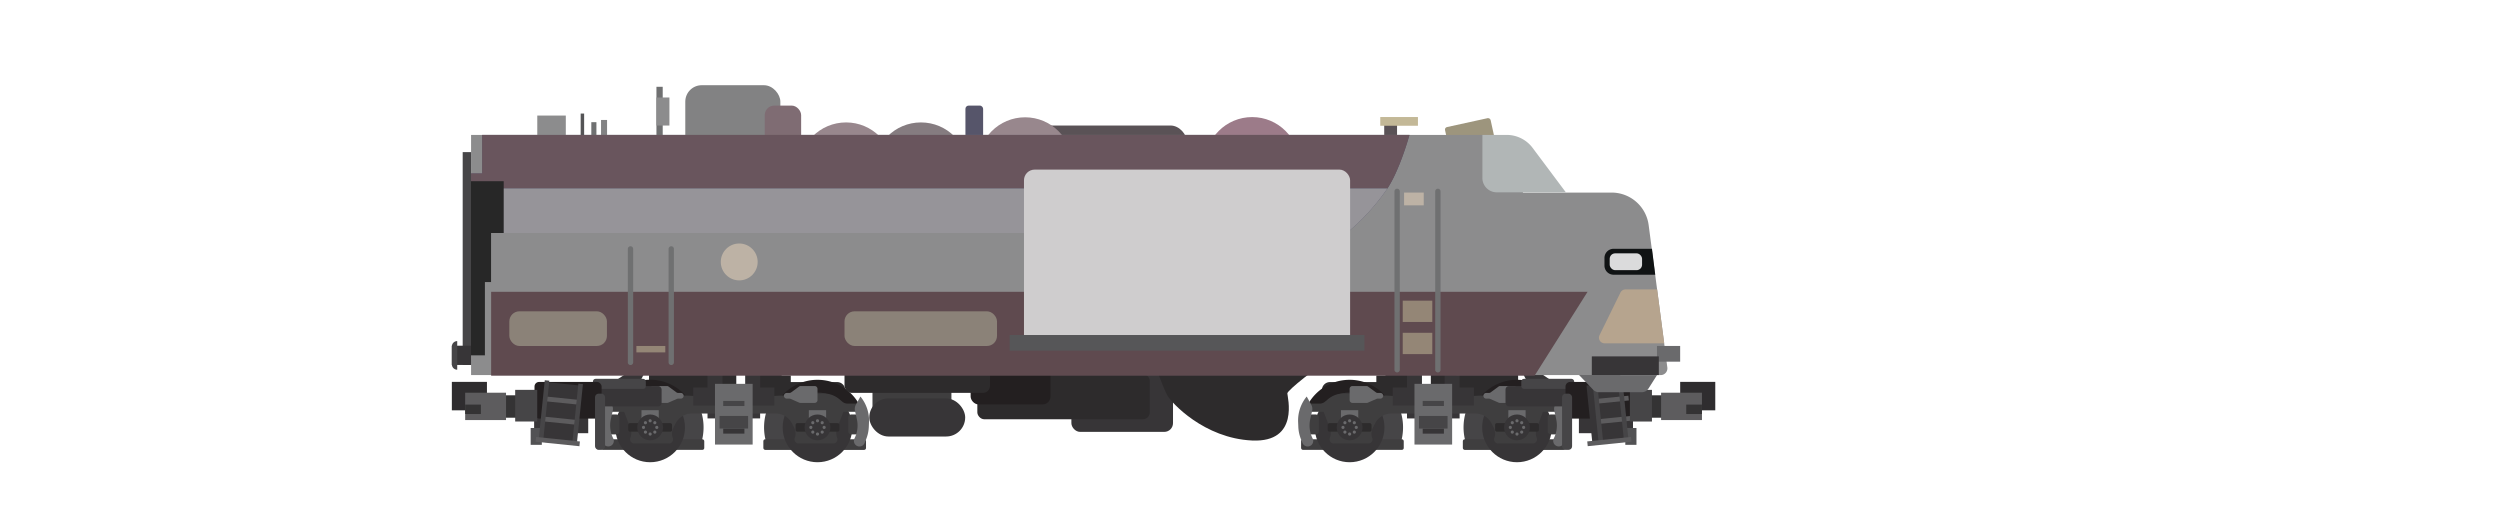 <svg xmlns="http://www.w3.org/2000/svg" xmlns:xlink="http://www.w3.org/1999/xlink" viewBox="0 0 936.76 190.99"><defs><style>.cls-1{fill:#56556a;}.cls-2{fill:#5a5256;}.cls-3{fill:#9d957d;}.cls-4{fill:#3f3e3f;}.cls-5{fill:#2f2d2f;}.cls-6{fill:#373537;}.cls-7{fill:#2d2b2c;}.cls-8{fill:#464547;}.cls-9{fill:#231f20;}.cls-10{fill:#6a6a6c;}.cls-11{fill:#525254;}.cls-12{fill:#343334;}.cls-13{fill:#5d5c5e;}.cls-14{fill:#8c8c8d;}.cls-15{fill:#b1b6b6;}.cls-16{fill:#9c7b89;}.cls-17{fill:#98878d;}.cls-18{fill:#857c80;}.cls-19{fill:#828283;}.cls-20{fill:#7f6c73;}.cls-21{fill:#545456;}.cls-22{fill:#6f7071;}.cls-23{fill:#5f4a4f;}.cls-24{fill:#948676;}.cls-25{fill:#bdb2a5;}.cls-26{fill:#101314;}.cls-27{fill:#b6a48e;}.cls-28{clip-path:url(#clip-path);}.cls-29{fill:#69555d;}.cls-30{fill:#969499;}.cls-31{fill:#272727;}.cls-32{fill:#c3b897;}.cls-33{fill:#8b8278;}.cls-34{fill:#dbdbdc;}.cls-35{fill:#cfcdce;}.cls-36{fill:#565658;}.cls-37{opacity:0.36;}</style><clipPath id="clip-path"><path class="cls-1" d="M528.13,50.55s-3.66,13.5-8.65,20.65a81.56,81.56,0,0,1-14.84,16.11H176.51V65h4.16V50.55Z"/></clipPath></defs><title>DieselFront</title><g id="Layer_3" data-name="Layer 3"><rect class="cls-2" x="380.02" y="47.04" width="64.72" height="18.05" rx="6.16" transform="translate(824.76 112.12) rotate(-180)"/><rect class="cls-1" x="361.75" y="39.56" width="6.63" height="18.7" rx="1.21" transform="translate(730.13 97.83) rotate(-180)"/><rect class="cls-3" x="541.9" y="45.86" width="17.49" height="8.05" rx="0.94" transform="translate(1099.22 -19.26) rotate(167.64)"/><rect class="cls-2" x="518.66" y="45.87" width="4.81" height="6.79" transform="translate(1042.14 98.52) rotate(-180)"/><rect class="cls-4" x="326.93" y="144.38" width="29.58" height="9.46" transform="translate(683.43 298.22) rotate(-180)"/><rect class="cls-5" x="629.57" y="143.09" width="13.15" height="10.66" transform="translate(1272.29 296.84) rotate(-180)"/><path class="cls-6" d="M582.7,143.5c-.08.06-15.54-10.55-15.45-10.23s5.39,10.56,5.39,10.56Z"/><rect class="cls-7" x="536.14" y="136.57" width="32.7" height="13.21" transform="translate(1104.98 286.34) rotate(-180)"/><path class="cls-7" d="M519.15,134.8v5.87h-3.43v2.5H498.33a3,3,0,0,0-3,3v5.38h32.71V134.8Z"/><rect class="cls-6" x="541.32" y="140.14" width="5.6" height="16.64" transform="translate(1088.24 296.93) rotate(-180)"/><rect class="cls-6" x="527.21" y="140.14" width="5.6" height="16.64" transform="translate(1060.02 296.93) rotate(-180)"/><path class="cls-8" d="M568.42,160.15l-17.52-9.7a20,20,0,0,0-1,17.29Z"/><rect class="cls-4" x="548.14" y="164.59" width="38.47" height="3.98" rx="0.7" transform="translate(1134.74 333.17) rotate(-180)"/><path class="cls-9" d="M568.42,160.15,584,151.43A17.84,17.84,0,0,0,553.76,150Z"/><circle class="cls-6" cx="568.42" cy="160.15" r="13.05"/><path class="cls-4" d="M583.34,154.31h-5.21l-2.32,6.2a4.81,4.81,0,0,0,0,3.5l0,.06a1.54,1.54,0,0,1-1.43,2.11h-13a1.53,1.53,0,0,1-1.44-2.07h0a4.81,4.81,0,0,0-.24-3.86l-.81-1.59a6.82,6.82,0,0,0-6.06-3.7H537.06v-8.1h8.51a11.1,11.1,0,0,1,4.81,1.09h0a4.16,4.16,0,0,0,2,.4l17.89-.89a9.05,9.05,0,0,1,6.3,2.12l1.09.91a3.16,3.16,0,0,0,2,.75h3.69Z"/><rect class="cls-7" x="560.2" y="158.55" width="16.43" height="3.21" rx="0.64" transform="translate(1136.84 320.3) rotate(-180)"/><rect class="cls-10" x="565.19" y="153.7" width="6.47" height="5.25" transform="translate(1136.84 312.65) rotate(-180)"/><path class="cls-10" d="M558.59,147l2.91-2.14a1,1,0,0,1,.63-.21h5.22a1.07,1.07,0,0,1,1.07,1.07v4.18a1.07,1.07,0,0,1-1.07,1.07H562a1,1,0,0,1-.43-.09l-3.23-1.42a1.07,1.07,0,0,0-.43-.09h-1a1.07,1.07,0,0,1-1.07-1.07v0a1.07,1.07,0,0,1,1.07-1.07h1A1.07,1.07,0,0,0,558.59,147Z"/><rect class="cls-4" x="579.95" y="155.31" width="4.25" height="7.45" rx="1.06" transform="translate(1164.15 318.07) rotate(-180)"/><path class="cls-10" d="M584.5,148.58h0a14.1,14.1,0,0,1,3.22,9.58l-.07,1.67a14.11,14.11,0,0,1-1,4.75L586,166a2.08,2.08,0,0,1-3.18.86h0a2.06,2.06,0,0,1-.6-2.58h0a10.83,10.83,0,0,0,.9-7.19l-.25-1.18-.45-1.88a3.36,3.36,0,0,1,.35-2.46Z"/><circle class="cls-6" cx="568.42" cy="160.15" r="4.84"/><circle class="cls-10" cx="568.42" cy="157.67" r="0.59"/><circle class="cls-10" cx="568.42" cy="162.64" r="0.59"/><circle class="cls-10" cx="570.18" cy="158.39" r="0.59"/><circle class="cls-10" cx="566.66" cy="161.91" r="0.59"/><circle class="cls-10" cx="570.91" cy="160.15" r="0.59"/><circle class="cls-10" cx="565.93" cy="160.15" r="0.59"/><circle class="cls-10" cx="570.18" cy="161.91" r="0.59"/><circle class="cls-10" cx="566.66" cy="158.39" r="0.59"/><path class="cls-8" d="M505.71,160.15l17.52-9.7a20,20,0,0,1,1,17.29Z"/><rect class="cls-4" x="487.52" y="164.59" width="38.47" height="3.98" rx="0.7"/><path class="cls-9" d="M505.71,160.15l-15.57-8.72A17.84,17.84,0,0,1,520.37,150Z"/><circle class="cls-6" cx="505.71" cy="160.15" r="13.05"/><path class="cls-4" d="M490.79,154.31H496l2.32,6.2a4.81,4.81,0,0,1,0,3.5l0,.06a1.54,1.54,0,0,0,1.43,2.11h13a1.53,1.53,0,0,0,1.44-2.07h0a4.81,4.81,0,0,1,.24-3.86l.81-1.59a6.82,6.82,0,0,1,6.06-3.7h15.81v-8.1h-8.5a11.1,11.1,0,0,0-4.81,1.09h0a4.16,4.16,0,0,1-2,.4l-17.89-.89a9,9,0,0,0-6.3,2.12l-1.09.91a3.17,3.17,0,0,1-2,.75h-3.68Z"/><rect class="cls-7" x="497.49" y="158.55" width="16.43" height="3.21" rx="0.64"/><rect class="cls-10" x="502.47" y="153.7" width="6.47" height="5.25"/><path class="cls-10" d="M515.54,147l-2.91-2.14a1,1,0,0,0-.63-.21h-5.22a1.07,1.07,0,0,0-1.07,1.07v4.18a1.07,1.07,0,0,0,1.07,1.07h5.34a1,1,0,0,0,.43-.09l3.23-1.42a1,1,0,0,1,.43-.09h1a1.07,1.07,0,0,0,1.07-1.07v0a1.07,1.07,0,0,0-1.07-1.07h-1A1.07,1.07,0,0,1,515.54,147Z"/><rect class="cls-4" x="489.93" y="155.31" width="4.25" height="7.45" rx="1.06"/><path class="cls-10" d="M489.63,148.58h0a14.1,14.1,0,0,0-3.22,9.58l.07,1.67a14.11,14.11,0,0,0,1,4.75l.59,1.44a2.08,2.08,0,0,0,3.18.86h0a2.08,2.08,0,0,0,.6-2.58h0a10.84,10.84,0,0,1-.91-7.19l.26-1.18.45-1.88a3.36,3.36,0,0,0-.35-2.46Z"/><circle class="cls-6" cx="505.71" cy="160.15" r="4.84"/><circle class="cls-10" cx="505.71" cy="157.67" r="0.59"/><circle class="cls-10" cx="505.71" cy="162.64" r="0.59"/><circle class="cls-10" cx="503.95" cy="158.39" r="0.59"/><circle class="cls-10" cx="507.47" cy="161.91" r="0.59"/><circle class="cls-10" cx="503.22" cy="160.15" r="0.59"/><circle class="cls-10" cx="508.2" cy="160.15" r="0.59"/><circle class="cls-10" cx="503.95" cy="161.91" r="0.59"/><circle class="cls-10" cx="507.47" cy="158.39" r="0.59"/><rect class="cls-6" x="564.11" y="144.65" width="28.42" height="7.63" rx="1.29" transform="translate(1156.65 296.93) rotate(-180)"/><rect class="cls-8" x="570.04" y="141.95" width="19.81" height="3.76" rx="0.98" transform="translate(1159.89 287.66) rotate(-180)"/><rect class="cls-6" x="591.62" y="150.77" width="20.27" height="11.55" transform="translate(1203.51 313.09) rotate(-180)"/><rect class="cls-11" x="609.01" y="160.37" width="4.18" height="6.31" transform="translate(1222.2 327.05) rotate(-180)"/><rect class="cls-9" x="586.61" y="143.11" width="25.15" height="13.73" rx="1.72" transform="translate(1198.36 299.96) rotate(-180)"/><rect class="cls-12" x="617.46" y="148.12" width="5.38" height="8.4" transform="translate(1240.3 304.64) rotate(-180)"/><rect class="cls-8" x="585.31" y="147.51" width="3.76" height="21.06" rx="1.33" transform="translate(1174.38 316.08) rotate(-180)"/><rect class="cls-6" x="595.56" y="143.8" width="12.67" height="22.22" transform="translate(1216.43 247.76) rotate(174.16)"/><rect class="cls-13" x="595.78" y="149.2" width="11.37" height="1.79" transform="matrix(-0.99, 0.1, -0.1, -0.99, 1215.08, 238.18)"/><rect class="cls-13" x="596.55" y="156.74" width="11.37" height="1.79" transform="matrix(-0.99, 0.1, -0.1, -0.99, 1217.39, 253.15)"/><rect class="cls-8" x="610.73" y="146.08" width="8.26" height="11.86" transform="translate(1229.72 304.03) rotate(-180)"/><rect class="cls-13" x="622.42" y="147.15" width="15.31" height="10.25" transform="translate(1260.15 304.55) rotate(-180)"/><rect class="cls-12" x="631.84" y="151.6" width="5.89" height="3.53" transform="translate(1269.57 306.73) rotate(-180)"/><rect class="cls-8" x="594.73" y="143.8" width="1.72" height="22.22" transform="matrix(-0.99, 0.1, -0.1, -0.99, 1203.86, 248.4)"/><rect class="cls-8" x="607.33" y="142.51" width="1.72" height="22.22" transform="translate(1228.86 244.55) rotate(174.16)"/><rect class="cls-13" x="594.79" y="164.58" width="16.5" height="1.79" transform="translate(1219.79 268.71) rotate(174.16)"/><rect class="cls-6" x="521.86" y="145.2" width="30.4" height="6.76" transform="translate(1074.13 297.17) rotate(-180)"/><rect class="cls-10" x="530.01" y="143.83" width="14.11" height="22.75" transform="translate(1074.13 310.41) rotate(-180)"/><rect class="cls-8" x="533.09" y="150.23" width="7.95" height="1.91" transform="translate(1074.13 302.36) rotate(-180)"/><rect class="cls-6" x="533.09" y="160.57" width="7.95" height="1.91" transform="translate(1074.13 323.06) rotate(-180)"/><rect class="cls-8" x="531.72" y="155.85" width="10.7" height="4.72" transform="translate(1074.13 316.43) rotate(-180)"/><rect class="cls-5" x="169.31" y="143.09" width="13.15" height="10.66"/><path class="cls-6" d="M229.33,143.5c.08.06,15.54-10.55,15.45-10.23s-5.39,10.56-5.39,10.56Z"/><rect class="cls-7" x="243.19" y="136.57" width="32.7" height="13.21"/><path class="cls-7" d="M292.88,134.8v5.87h3.43v2.5H313.7a3,3,0,0,1,3,3v5.38H284V134.8Z"/><rect class="cls-6" x="265.11" y="140.14" width="5.6" height="16.64"/><rect class="cls-6" x="279.22" y="140.14" width="5.6" height="16.64"/><path class="cls-8" d="M243.61,160.15l17.52-9.7a20,20,0,0,1,1,17.29Z"/><rect class="cls-4" x="225.42" y="164.59" width="38.47" height="3.98" rx="0.7"/><path class="cls-9" d="M243.61,160.15,228,151.43A17.84,17.84,0,0,1,258.27,150Z"/><circle class="cls-6" cx="243.61" cy="160.15" r="13.05"/><path class="cls-4" d="M228.69,154.31h5.21l2.32,6.2a4.81,4.81,0,0,1,0,3.5l0,.06a1.54,1.54,0,0,0,1.43,2.11h13a1.53,1.53,0,0,0,1.44-2.07h0a4.81,4.81,0,0,1,.24-3.86l.81-1.59a6.82,6.82,0,0,1,6.06-3.7H275v-8.1h-8.51a11.1,11.1,0,0,0-4.81,1.09h0a4.16,4.16,0,0,1-2,.4l-17.89-.89a9.05,9.05,0,0,0-6.3,2.12l-1.09.91a3.16,3.16,0,0,1-2,.75h-3.69Z"/><rect class="cls-7" x="235.39" y="158.55" width="16.43" height="3.21" rx="0.64"/><rect class="cls-10" x="240.37" y="153.7" width="6.47" height="5.25"/><path class="cls-10" d="M253.44,147l-2.91-2.14a1,1,0,0,0-.63-.21h-5.22a1.07,1.07,0,0,0-1.07,1.07v4.18a1.07,1.07,0,0,0,1.07,1.07H250a1,1,0,0,0,.43-.09l3.23-1.42a1.07,1.07,0,0,1,.43-.09h1a1.07,1.07,0,0,0,1.07-1.07v0a1.07,1.07,0,0,0-1.07-1.07h-1A1.07,1.07,0,0,1,253.44,147Z"/><rect class="cls-4" x="227.83" y="155.31" width="4.25" height="7.45" rx="1.06"/><path class="cls-10" d="M227.53,148.58h0a14.1,14.1,0,0,0-3.22,9.58l.07,1.67a14.11,14.11,0,0,0,1,4.75L226,166a2.08,2.08,0,0,0,3.18.86h0a2.06,2.06,0,0,0,.6-2.58h0a10.83,10.83,0,0,1-.9-7.19l.25-1.18.45-1.88a3.36,3.36,0,0,0-.35-2.46Z"/><circle class="cls-6" cx="243.61" cy="160.15" r="4.84"/><circle class="cls-10" cx="243.61" cy="157.67" r="0.59"/><circle class="cls-10" cx="243.61" cy="162.64" r="0.59"/><circle class="cls-10" cx="241.85" cy="158.39" r="0.59"/><circle class="cls-10" cx="245.37" cy="161.91" r="0.59"/><circle class="cls-10" cx="241.12" cy="160.15" r="0.59"/><circle class="cls-10" cx="246.1" cy="160.15" r="0.59"/><circle class="cls-10" cx="241.85" cy="161.91" r="0.59"/><circle class="cls-10" cx="245.37" cy="158.39" r="0.59"/><path class="cls-8" d="M306.32,160.15l-17.52-9.7a20,20,0,0,0-1,17.29Z"/><rect class="cls-4" x="286.04" y="164.59" width="38.47" height="3.98" rx="0.7" transform="translate(610.54 333.17) rotate(180)"/><path class="cls-9" d="M306.32,160.15l15.57-8.72A17.84,17.84,0,0,0,291.66,150Z"/><circle class="cls-6" cx="306.32" cy="160.15" r="13.05"/><path class="cls-4" d="M321.24,154.31H316l-2.32,6.2a4.81,4.81,0,0,0,0,3.5l0,.06a1.54,1.54,0,0,1-1.43,2.11h-13a1.53,1.53,0,0,1-1.44-2.07h0a4.81,4.81,0,0,0-.24-3.86l-.81-1.59a6.82,6.82,0,0,0-6.06-3.7H275v-8.1h8.5a11.1,11.1,0,0,1,4.81,1.09h0a4.16,4.16,0,0,0,2,.4l17.89-.89a9.05,9.05,0,0,1,6.3,2.12l1.09.91a3.16,3.16,0,0,0,2,.75h3.69Z"/><rect class="cls-7" x="298.1" y="158.55" width="16.43" height="3.21" rx="0.64" transform="translate(612.64 320.3) rotate(-180)"/><rect class="cls-10" x="303.09" y="153.7" width="6.47" height="5.25" transform="translate(612.64 312.65) rotate(-180)"/><path class="cls-10" d="M296.49,147l2.91-2.14a1,1,0,0,1,.63-.21h5.22a1.07,1.07,0,0,1,1.07,1.07v4.18a1.07,1.07,0,0,1-1.07,1.07h-5.34a1,1,0,0,1-.43-.09l-3.23-1.42a1,1,0,0,0-.43-.09h-1a1.07,1.07,0,0,1-1.07-1.07v0a1.07,1.07,0,0,1,1.07-1.07h1A1.07,1.07,0,0,0,296.49,147Z"/><rect class="cls-4" x="317.85" y="155.31" width="4.25" height="7.45" rx="1.06" transform="translate(639.95 318.07) rotate(180)"/><path class="cls-10" d="M322.4,148.58h0a14.1,14.1,0,0,1,3.22,9.58l-.07,1.67a14.11,14.11,0,0,1-1,4.75l-.59,1.44a2.08,2.08,0,0,1-3.18.86h0a2.08,2.08,0,0,1-.6-2.58h0a10.83,10.83,0,0,0,.9-7.19l-.25-1.18-.45-1.88a3.36,3.36,0,0,1,.35-2.46Z"/><circle class="cls-6" cx="306.32" cy="160.15" r="4.84"/><circle class="cls-10" cx="306.32" cy="157.67" r="0.59"/><circle class="cls-10" cx="306.32" cy="162.64" r="0.59"/><circle class="cls-10" cx="308.08" cy="158.39" r="0.59"/><circle class="cls-10" cx="304.56" cy="161.91" r="0.59"/><circle class="cls-10" cx="308.81" cy="160.15" r="0.59"/><circle class="cls-10" cx="303.83" cy="160.15" r="0.59"/><circle class="cls-10" cx="308.08" cy="161.91" r="0.59"/><circle class="cls-10" cx="304.56" cy="158.39" r="0.59"/><rect class="cls-6" x="219.49" y="144.65" width="28.42" height="7.63" rx="1.29"/><rect class="cls-8" x="222.18" y="141.95" width="19.81" height="3.76" rx="0.98"/><rect class="cls-6" x="200.14" y="150.77" width="20.27" height="11.55"/><rect class="cls-11" x="198.84" y="160.37" width="4.18" height="6.31"/><rect class="cls-9" x="200.28" y="143.11" width="25.15" height="13.73" rx="1.72"/><rect class="cls-12" x="189.19" y="148.12" width="5.38" height="8.4"/><rect class="cls-8" x="222.96" y="147.51" width="3.76" height="21.06" rx="1.33"/><rect class="cls-6" x="203.8" y="143.8" width="12.67" height="22.22" transform="translate(16.86 -20.59) rotate(5.84)"/><rect class="cls-13" x="204.88" y="149.2" width="11.37" height="1.79" transform="translate(16.37 -20.65) rotate(5.84)"/><rect class="cls-13" x="204.11" y="156.74" width="11.37" height="1.79" transform="translate(17.14 -20.54) rotate(5.84)"/><rect class="cls-8" x="193.04" y="146.08" width="8.26" height="11.86"/><rect class="cls-13" x="174.3" y="147.15" width="15.31" height="10.25"/><rect class="cls-12" x="174.3" y="151.6" width="5.89" height="3.53"/><rect class="cls-8" x="215.58" y="143.8" width="1.72" height="22.22" transform="translate(16.89 -21.23) rotate(5.84)"/><rect class="cls-8" x="202.98" y="142.51" width="1.72" height="22.22" transform="translate(16.7 -19.95) rotate(5.84)"/><rect class="cls-13" x="200.74" y="164.58" width="16.5" height="1.79" transform="translate(17.93 -20.41) rotate(5.84)"/><rect class="cls-6" x="259.76" y="145.2" width="30.4" height="6.76"/><rect class="cls-10" x="267.91" y="143.83" width="14.11" height="22.75"/><rect class="cls-8" x="270.99" y="150.23" width="7.95" height="1.91"/><rect class="cls-6" x="270.99" y="160.57" width="7.95" height="1.91"/><rect class="cls-8" x="269.62" y="155.85" width="10.7" height="4.72"/><rect class="cls-6" x="401.44" y="129.64" width="38.08" height="32.19" rx="3.28" transform="translate(840.97 291.47) rotate(-180)"/><rect class="cls-7" x="366.2" y="140.07" width="64.62" height="17.02" rx="2.6" transform="translate(797.03 297.17) rotate(-180)"/><rect class="cls-9" x="363.69" y="136.23" width="29.92" height="15.3" rx="2.96" transform="translate(757.31 287.77) rotate(-180)"/><rect class="cls-7" x="316.44" y="134.32" width="54.51" height="12.9" rx="2.67" transform="translate(687.39 281.54) rotate(-180)"/><path class="cls-7" d="M497.9,135.2c-4.07,1.94-15.53,11.07-15.53,12.2s4.74,18.48-13.21,17.66-30.28-14.15-31.82-17-5.84-14.6-5.84-14.6Z"/><path class="cls-14" d="M176.51,140.55H570.65V64.87a14.32,14.32,0,0,0-14.32-14.32H176.51v90Z"/><path class="cls-14" d="M545.82,140.55h76.44a2.52,2.52,0,0,0,2.5-2.85l-7-53.35a14,14,0,0,0-13.88-12.19H545.82Z"/><path class="cls-15" d="M574.29,55.43l12.44,16.63H560.82a5.36,5.36,0,0,1-5.36-5.36V50.55h9.1A12.14,12.14,0,0,1,574.29,55.43Z"/><circle class="cls-16" cx="469.18" cy="61.55" r="17.68"/><circle class="cls-17" cx="384.11" cy="61.63" r="17.68"/><circle class="cls-18" cx="345.08" cy="63.55" r="17.68"/><circle class="cls-17" cx="317.03" cy="63.55" r="17.68"/><rect class="cls-19" x="256.78" y="31.93" width="35.62" height="40.55" rx="6.16" transform="translate(549.18 104.41) rotate(-180)"/><rect class="cls-20" x="286.55" y="39.56" width="13.64" height="22.07" rx="3.58" transform="translate(586.74 101.19) rotate(-180)"/><rect class="cls-14" x="201.33" y="43.3" width="10.69" height="18.33" transform="translate(413.34 104.93) rotate(-180)"/><rect class="cls-21" x="217.57" y="42.56" width="1.3" height="18.6" transform="translate(436.45 103.71) rotate(-180)"/><rect class="cls-22" x="221.57" y="45.77" width="1.91" height="13.81" transform="translate(445.05 105.36) rotate(-180)"/><rect class="cls-19" x="225.22" y="44.95" width="2.26" height="12.94" transform="translate(452.69 102.84) rotate(-180)"/><rect class="cls-22" x="245.98" y="32.53" width="2.35" height="31.03" transform="translate(494.3 96.08) rotate(-180)"/><rect class="cls-14" x="245.98" y="36.52" width="4.86" height="10.51" transform="translate(496.82 83.56) rotate(-180)"/><rect class="cls-8" x="173.37" y="57" width="3.14" height="79.75" transform="translate(349.88 193.75) rotate(-180)"/><rect class="cls-6" x="169.31" y="129.55" width="7.21" height="7.21" transform="translate(345.82 266.3) rotate(-180)"/><polygon class="cls-23" points="575.02 140.77 594.87 109.33 184.03 109.33 184.03 133.15 184.03 140.77 575.02 140.77"/><path class="cls-22" d="M538.78,139.55a1,1,0,0,0,1-1V71.71a1,1,0,0,0-2,0v66.84A1,1,0,0,0,538.78,139.55Z"/><path class="cls-22" d="M523.51,139.55a1,1,0,0,0,1-1V71.71a1,1,0,0,0-2,0v66.84A1,1,0,0,0,523.51,139.55Z"/><path class="cls-22" d="M251.52,136.78a1,1,0,0,0,1-1V93.27a1,1,0,0,0-2,0v42.51A1,1,0,0,0,251.52,136.78Z"/><path class="cls-22" d="M236.25,136.78a1,1,0,0,0,1-1V93.27a1,1,0,1,0-2,0v42.51A1,1,0,0,0,236.25,136.78Z"/><rect class="cls-24" x="525.6" y="112.67" width="11.08" height="7.98" transform="translate(1062.29 233.31) rotate(-180)"/><rect class="cls-25" x="526.11" y="72.16" width="7.37" height="4.78" transform="translate(1059.59 149.1) rotate(-180)"/><rect class="cls-24" x="525.6" y="124.71" width="11.08" height="7.98" transform="translate(1062.29 257.39) rotate(-180)"/><path class="cls-26" d="M604.62,102.94h15.6L619,93.22H604.62a3.43,3.43,0,0,0-3.42,3.43v2.86A3.42,3.42,0,0,0,604.62,102.94Z"/><rect class="cls-10" x="620.89" y="129.64" width="8.68" height="5.89" transform="translate(1250.45 265.16) rotate(-180)"/><rect class="cls-6" x="596.47" y="133.55" width="25.11" height="7" transform="translate(1218.04 274.09) rotate(-180)"/><circle class="cls-25" cx="276.99" cy="98.15" r="6.91"/><circle class="cls-25" cx="466.12" cy="95.55" r="7.24"/><path class="cls-27" d="M620.94,108.45H609.08a2.1,2.1,0,0,0-1.9,1.19l-7.85,16a2.11,2.11,0,0,0,1.9,3h22.36Z"/><path class="cls-10" d="M620.89,140.55l-3.17,5a3,3,0,0,1-2.56,1.42h-16a3,3,0,0,1-2.18-.93l-5.32-5.54Z"/><path class="cls-1" d="M528.13,50.55s-3.66,13.5-8.65,20.65a81.56,81.56,0,0,1-14.84,16.11H176.51V65h4.16V50.55Z"/><g class="cls-28"><rect class="cls-29" x="169.31" y="44.37" width="363.51" height="26.25" transform="translate(702.12 114.99) rotate(-180)"/><rect class="cls-30" x="169.31" y="70.62" width="363.51" height="26.25" transform="translate(702.12 167.5) rotate(-180)"/></g><path class="cls-31" d="M188.74,67.9V87.31H184v18.37h-2.3v27.47h-5.22V67.9Z"/><rect class="cls-6" x="325.73" y="149.28" width="35.93" height="14.27" rx="7.14" transform="translate(687.39 312.84) rotate(-180)"/><rect class="cls-32" x="517.19" y="43.86" width="14.12" height="3.27" transform="translate(1048.5 90.98) rotate(-180)"/><rect class="cls-33" x="426.93" y="116.65" width="75.55" height="12.99" rx="3.78" transform="translate(929.4 246.29) rotate(-180)"/><rect class="cls-33" x="316.44" y="116.65" width="57.14" height="12.99" rx="3.78" transform="translate(690.02 246.29) rotate(-180)"/><rect class="cls-33" x="190.84" y="116.65" width="36.57" height="12.99" rx="3.78" transform="translate(418.26 246.29) rotate(-180)"/><rect class="cls-24" x="238.47" y="129.64" width="10.83" height="2.4" transform="translate(487.76 261.68) rotate(-180)"/><path class="cls-8" d="M169.31,127.77h0a2,2,0,0,1,2,2v6.72a2,2,0,0,1-2,2h0a0,0,0,0,1,0,0V127.77a0,0,0,0,1,0,0Z" transform="translate(340.63 266.3) rotate(-180)"/><rect class="cls-34" x="603.17" y="94.93" width="12.13" height="6.3" rx="2.05" transform="translate(1218.46 196.16) rotate(-180)"/><rect class="cls-35" x="383.69" y="63.55" width="122.2" height="66.51" rx="4"/><rect class="cls-36" x="378.32" y="125.53" width="132.94" height="5.86"/></g></svg>